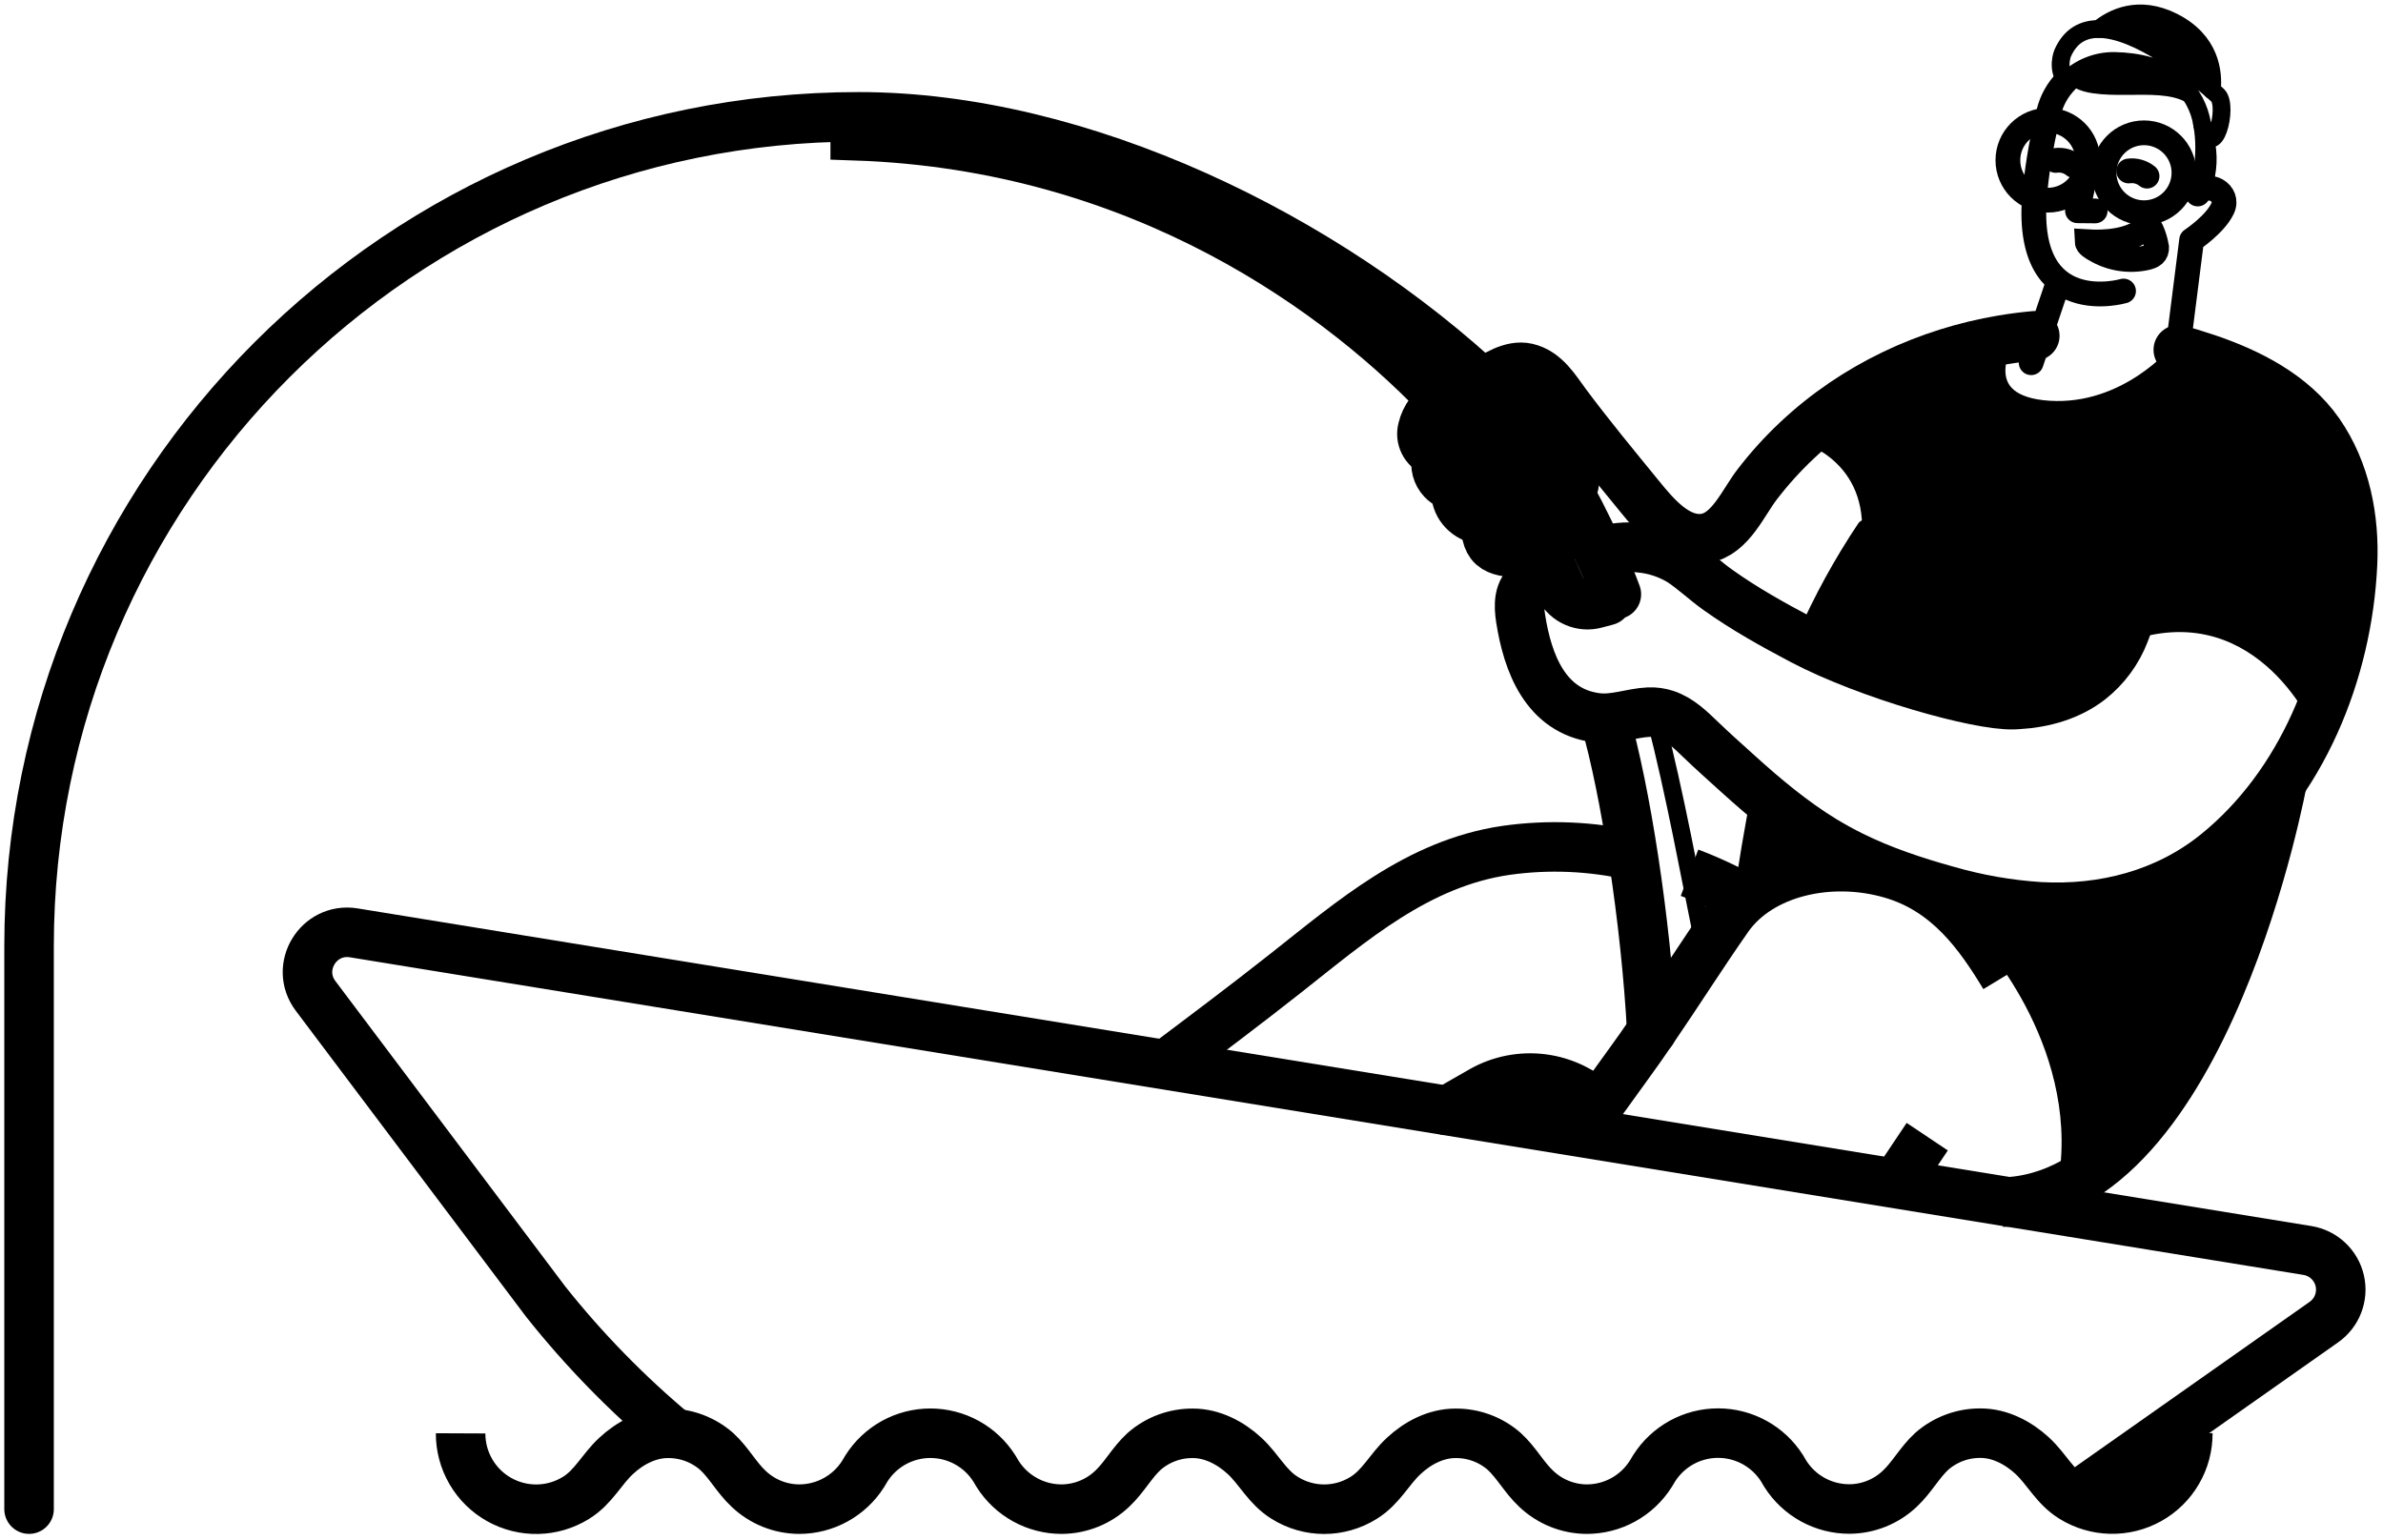 <svg width="82" height="53" viewBox="0 0 82 53" fill="none" xmlns="http://www.w3.org/2000/svg">
<path d="M26.484 51.729C26.253 51.586 26.023 51.434 25.799 51.284" stroke="black" stroke-width="0.613" stroke-miterlimit="10"/>
<path d="M71.349 51.572L79.966 45.505C80.188 45.349 80.359 45.13 80.456 44.877C80.553 44.623 80.573 44.347 80.512 44.082C80.451 43.818 80.313 43.577 80.115 43.392C79.917 43.206 79.668 43.084 79.4 43.04L12.17 32.107C10.955 31.912 10.118 33.294 10.86 34.279L18.778 44.801C20.098 46.462 21.584 47.984 23.212 49.344" stroke="black" stroke-width="1.704" stroke-miterlimit="10"/>
<path d="M75.284 49.33C75.286 49.794 75.164 50.25 74.93 50.651C74.697 51.052 74.36 51.383 73.956 51.609C73.551 51.836 73.093 51.95 72.629 51.94C72.165 51.93 71.713 51.796 71.318 51.552C70.712 51.181 70.438 50.575 69.933 50.106C69.452 49.662 68.822 49.328 68.155 49.328C67.538 49.322 66.94 49.544 66.475 49.95C66.057 50.333 65.79 50.849 65.377 51.236C64.907 51.684 64.284 51.936 63.634 51.938C63.195 51.938 62.764 51.827 62.379 51.616C61.994 51.404 61.669 51.099 61.434 50.728L61.32 50.535C61.085 50.165 60.76 49.86 60.375 49.648C59.99 49.437 59.559 49.326 59.12 49.326C58.681 49.326 58.249 49.437 57.864 49.648C57.48 49.86 57.155 50.165 56.92 50.535L56.804 50.728C56.569 51.1 56.244 51.407 55.859 51.619C55.474 51.832 55.041 51.943 54.601 51.943C53.953 51.94 53.329 51.688 52.86 51.24C52.446 50.854 52.18 50.337 51.761 49.955C51.297 49.548 50.699 49.327 50.081 49.333C49.413 49.333 48.782 49.663 48.304 50.111C47.799 50.579 47.525 51.185 46.919 51.557C46.513 51.81 46.044 51.945 45.565 51.945C45.087 51.945 44.618 51.81 44.212 51.557C43.606 51.185 43.332 50.579 42.828 50.111C42.347 49.666 41.716 49.333 41.05 49.333C40.433 49.327 39.835 49.548 39.37 49.955C38.952 50.337 38.686 50.854 38.272 51.24C37.802 51.688 37.179 51.94 36.53 51.943C36.091 51.943 35.659 51.832 35.275 51.62C34.89 51.409 34.565 51.104 34.33 50.733L34.215 50.54C33.98 50.169 33.655 49.864 33.27 49.652C32.885 49.441 32.454 49.33 32.015 49.33C31.576 49.33 31.144 49.441 30.759 49.652C30.375 49.864 30.05 50.169 29.815 50.54L29.7 50.733C29.465 51.103 29.14 51.409 28.755 51.62C28.371 51.832 27.939 51.943 27.5 51.943C26.851 51.94 26.227 51.689 25.758 51.24C25.344 50.854 25.078 50.337 24.659 49.955C24.194 49.548 23.596 49.327 22.979 49.333C22.311 49.333 21.68 49.663 21.201 50.111C20.696 50.579 20.423 51.185 19.816 51.557C19.422 51.801 18.969 51.935 18.505 51.945C18.041 51.955 17.584 51.84 17.179 51.614C16.774 51.387 16.437 51.056 16.204 50.655C15.97 50.254 15.848 49.798 15.85 49.334" stroke="black" stroke-width="1.704" stroke-miterlimit="10"/>
<path d="M56.966 24.721C57.648 27.365 58.131 30.077 58.672 32.721" stroke="black" stroke-width="0.613" stroke-linecap="round" stroke-linejoin="round"/>
<path d="M1 51.942V32.569C1 16.803 13.782 4.021 29.549 4.021C37.207 4.021 45.631 8.139 51.238 13.409C51.399 13.56 51.559 13.712 51.716 13.866C51.765 13.916 51.817 13.965 51.864 14.018" stroke="black" stroke-width="1.704" stroke-linecap="round" stroke-linejoin="round"/>
<path d="M54.029 17.012C54.493 17.857 54.912 18.726 55.283 19.615C55.309 19.681 55.338 19.743 55.364 19.809C55.453 20.023 55.542 20.237 55.62 20.454" stroke="black" stroke-width="1.704" stroke-linecap="round" stroke-linejoin="round"/>
<path d="M68.935 11.827C68.935 11.827 67.805 13.925 70.504 14.099C73.204 14.273 74.965 12.126 74.965 12.126" stroke="black" stroke-width="0.613" stroke-linecap="round" stroke-linejoin="round"/>
<path d="M63.834 29.521C64.239 29.694 64.652 29.864 65.072 30.023C64.054 29.772 62.99 29.776 61.974 30.036C61.801 30.083 60.386 30.68 60.196 30.651C60.223 30.029 60.472 27.818 60.64 27.451C61.368 27.8 63.27 29.28 63.834 29.521Z" fill="black"/>
<path d="M80.42 22.765L79.586 25.037C79.586 25.037 77.527 20.326 72.919 22.192C72.919 22.192 72.194 24.981 68.373 24.228C64.433 23.453 62.17 22.481 62.266 21.951C62.37 21.381 62.895 20.312 63.017 20.393C63.249 19.747 63.544 19.126 63.899 18.539C64.054 18.282 64.064 18.539 64.072 18.361C64.195 15.713 61.827 15.161 61.827 15.161C63.828 13.272 66.34 12.125 68.903 11.694C68.903 11.694 68.064 13.459 69.475 13.877C70.885 14.294 72.485 14.381 75.328 12.035C75.33 12.04 83.156 13.626 80.42 22.765Z" fill="black"/>
<path d="M78.534 26.91C78.317 28.029 76.111 38.76 70.768 40.981C71.758 36.243 68.168 32.377 68.168 32.377C67.53 31.334 66.734 30.7 65.924 30.332C69.391 31.5 73.192 31.875 76.265 29.397C77.14 28.685 77.904 27.846 78.534 26.91Z" fill="black"/>
<path d="M68.977 33.602C68.115 32.18 67.041 30.641 65.078 30.074C62.97 29.463 60.561 30.012 59.458 31.585C58.559 32.871 57.725 34.191 56.837 35.487C56.579 35.868 56.312 36.249 56.037 36.625C55.693 37.106 55.345 37.584 55 38.063C54.783 38.363 54.569 38.664 54.352 38.961" stroke="black" stroke-width="1.704" stroke-miterlimit="10"/>
<path d="M60.057 30.934C59.44 30.588 58.798 30.288 58.137 30.038" stroke="black" stroke-width="1.704" stroke-miterlimit="10"/>
<path d="M40.111 36.651C41.491 35.614 42.873 34.576 44.23 33.505C46.534 31.689 48.783 29.716 51.812 29.27C53.272 29.062 54.759 29.124 56.197 29.453" stroke="black" stroke-width="1.704" stroke-miterlimit="10"/>
<path d="M78.552 26.804C78.552 26.804 75.939 41.198 68.903 41.376" stroke="black" stroke-width="1.704" stroke-miterlimit="10"/>
<path d="M66.317 39.123L65.236 40.737" stroke="black" stroke-width="1.704" stroke-miterlimit="10"/>
<path d="M49.825 38.232C49.793 38.227 50.336 37.913 50.995 37.54C51.63 37.181 52.365 37.039 53.089 37.134C53.812 37.229 54.485 37.556 55.006 38.068" stroke="black" stroke-width="1.704" stroke-miterlimit="10"/>
<path d="M53.09 18.87C53.254 19.241 53.562 19.898 53.73 20.309" stroke="black" stroke-width="1.704" stroke-linecap="round" stroke-linejoin="round"/>
<path d="M56.838 35.491C56.637 31.712 55.933 27.195 55.222 24.742" stroke="black" stroke-width="1.704" stroke-linecap="round" stroke-linejoin="round"/>
<path d="M62.131 21.955C62.707 20.642 63.398 19.383 64.195 18.191" stroke="black" stroke-width="0.613" stroke-linecap="round" stroke-linejoin="round"/>
<path d="M60.574 27.299C60.318 28.633 60.116 29.81 59.993 30.756" stroke="black" stroke-width="0.613" stroke-linecap="round" stroke-linejoin="round"/>
<path d="M70.018 11.557C69.645 11.59 69.273 11.638 68.903 11.7C66.339 12.131 63.828 13.278 61.826 15.166C61.333 15.63 60.879 16.133 60.467 16.67C59.989 17.286 59.544 18.382 58.685 18.525C57.728 18.682 56.952 17.736 56.42 17.083C55.567 16.038 54.708 15 53.901 13.918C53.534 13.427 53.19 12.813 52.541 12.664C52.019 12.544 51.429 12.92 51.022 13.207" stroke="black" stroke-width="1.704" stroke-linecap="round" stroke-linejoin="round"/>
<path d="M53.66 17.391C53.998 17.276 54.075 17.68 54.075 17.68C54.095 17.846 54.07 18.013 54.004 18.166C53.937 18.319 53.83 18.451 53.695 18.549C53.246 18.904 52.635 19.029 52.073 19.01C51.806 19.001 51.462 18.945 51.294 18.718C51.126 18.492 51.117 18.177 51.166 17.9" stroke="black" stroke-width="1.704" stroke-linecap="round" stroke-linejoin="round"/>
<path d="M49.65 13.826C49.476 13.925 49.324 14.059 49.204 14.219C49.084 14.379 48.998 14.562 48.952 14.757C48.908 14.918 48.925 15.089 49 15.238C49.074 15.387 49.201 15.504 49.356 15.566C50.146 15.932 51.043 15.997 51.878 15.75C52.323 15.617 52.606 15.335 52.912 15.009C52.978 14.938 53.03 14.854 53.063 14.763C53.096 14.671 53.111 14.574 53.106 14.477C53.101 14.379 53.077 14.284 53.034 14.197C52.992 14.109 52.932 14.031 52.859 13.967C52.771 13.892 52.668 13.839 52.557 13.811C52.445 13.784 52.329 13.782 52.217 13.807C52.132 13.829 52.052 13.867 51.981 13.919C51.931 13.953 51.884 13.993 51.843 14.038C51.763 14.151 51.67 14.254 51.566 14.346C51.181 14.62 50.271 14.617 50.153 14.37" stroke="black" stroke-width="1.704" stroke-linecap="round" stroke-linejoin="round"/>
<path d="M53.098 14.598C53.329 14.675 53.525 14.833 53.65 15.043C54.021 15.733 53.231 16.407 52.666 16.624C52.005 16.876 51.291 16.874 50.597 16.802C50.272 16.769 49.878 16.775 49.636 16.518C49.542 16.419 49.474 16.298 49.44 16.166C49.405 16.034 49.405 15.895 49.44 15.763C49.453 15.716 49.472 15.672 49.496 15.63" stroke="black" stroke-width="1.704" stroke-linecap="round" stroke-linejoin="round"/>
<path d="M53.682 15.72C53.682 15.72 54.236 15.965 54.181 16.552C54.117 17.234 53.47 17.582 52.874 17.744C52.338 17.882 51.784 17.936 51.232 17.904C51.086 17.901 50.941 17.882 50.799 17.846C50.366 17.724 50.017 17.259 50.123 16.802C50.123 16.787 50.131 16.771 50.136 16.756" stroke="black" stroke-width="1.704" stroke-linecap="round" stroke-linejoin="round"/>
<path d="M55.016 19.001C55.468 18.849 55.947 18.798 56.421 18.854C56.919 18.897 57.401 19.055 57.83 19.313C58.274 19.604 58.675 19.992 59.111 20.301C60.038 20.962 61.021 21.509 62.026 22.038C64.294 23.23 68.07 24.293 69.28 24.253L69.435 24.246C70.324 24.196 71.213 23.948 71.918 23.398C72.454 22.975 72.865 22.415 73.109 21.778C73.308 21.286 73.406 20.759 73.397 20.228C73.393 20.06 73.397 19.716 73.239 19.606" stroke="black" stroke-width="1.704" stroke-linecap="round" stroke-linejoin="round"/>
<path d="M55.366 19.808C55.836 19.808 55.81 20.393 55.475 20.584C55.42 20.615 55.362 20.64 55.303 20.66L55.246 20.676" stroke="black" stroke-width="0.613" stroke-linecap="round" stroke-linejoin="round"/>
<path d="M74.956 12.04C75.248 12.119 75.541 12.208 75.833 12.307L75.933 12.339C77.388 12.83 78.893 13.593 79.795 14.887C80.709 16.203 81.025 17.832 80.951 19.415C80.778 23.141 79.21 27.005 76.262 29.386C74.541 30.775 72.381 31.332 70.192 31.211C69.11 31.141 68.039 30.954 66.998 30.653C65.88 30.342 64.756 29.97 63.716 29.453C63.385 29.289 63.061 29.11 62.746 28.92C61.687 28.272 60.733 27.473 59.813 26.641C59.381 26.248 58.938 25.858 58.519 25.453C58.164 25.111 57.794 24.748 57.317 24.59C57.13 24.529 56.934 24.502 56.738 24.51C56.129 24.538 55.551 24.785 54.935 24.704C53.181 24.476 52.565 22.825 52.325 21.283C52.26 20.863 52.236 20.285 52.675 20.049C52.753 20.006 52.835 19.97 52.919 19.942C53.062 19.898 53.214 19.905 53.353 19.959C53.491 20.014 53.607 20.114 53.681 20.243C53.794 20.458 53.976 20.628 54.199 20.724C54.421 20.821 54.669 20.84 54.903 20.777L55.238 20.688L55.295 20.672" stroke="black" stroke-width="1.704" stroke-linecap="round" stroke-linejoin="round"/>
<path d="M50.306 14.493L50.267 14.449C50.136 14.302 50 14.156 49.862 14.005C46.217 10.08 39.297 5.003 29.428 4.671V4.015" stroke="black" stroke-width="1.704" stroke-miterlimit="10"/>
<path d="M72.228 0.999C72.72 0.599 73.606 0.162 74.776 0.745C76.093 1.403 76.18 2.517 76.12 3.102L74.202 1.751L72.228 0.999Z" fill="black"/>
<path d="M73.072 10.017C73.072 10.017 69.694 11.008 70.004 6.808C70.081 5.91 70.224 5.019 70.432 4.142C70.454 4.053 70.475 3.964 70.497 3.869C70.595 3.46 70.803 3.086 71.098 2.786" stroke="black" stroke-width="0.852" stroke-linecap="round" stroke-linejoin="round"/>
<path d="M75.773 4.257V4.265C75.998 5.404 75.647 6.591 75.624 6.665" stroke="black" stroke-width="0.613" stroke-linecap="round" stroke-linejoin="round"/>
<path d="M75.624 6.677C75.979 6.208 76.732 6.642 76.481 7.175C76.22 7.73 75.415 8.262 75.415 8.262L74.913 12.224" stroke="black" stroke-width="0.852" stroke-linecap="round" stroke-linejoin="round"/>
<path d="M75.774 4.257C75.379 2.835 73.514 3.428 72.012 3.21C71.535 3.14 71.256 2.976 71.099 2.783C71.316 2.562 71.576 2.387 71.863 2.269C72.15 2.152 72.459 2.094 72.769 2.099C73.549 2.116 74.418 2.288 75.028 2.848C75.422 3.225 75.684 3.719 75.774 4.257Z" fill="black"/>
<path d="M75.774 4.265V4.257C75.684 3.719 75.422 3.225 75.028 2.848C74.418 2.288 73.549 2.116 72.769 2.099C72.459 2.094 72.151 2.151 71.864 2.269C71.576 2.387 71.316 2.561 71.099 2.783C70.758 2.372 70.975 1.835 70.975 1.835C71.242 1.227 71.686 0.997 72.22 0.999C73.578 1.003 75.464 2.533 76.112 3.102C76.207 3.185 76.275 3.248 76.311 3.28C76.699 3.649 76.166 5.699 75.774 4.265Z" stroke="black" stroke-width="0.613" stroke-linecap="round" stroke-linejoin="round"/>
<path d="M72.218 0.999C72.71 0.599 73.596 0.162 74.766 0.745C76.084 1.403 76.171 2.517 76.11 3.102" stroke="black" stroke-width="0.613" stroke-linecap="round" stroke-linejoin="round"/>
<path d="M73.776 7.322C74.535 7.322 75.151 6.706 75.151 5.946C75.151 5.187 74.535 4.571 73.776 4.571C73.016 4.571 72.401 5.187 72.401 5.946C72.401 6.706 73.016 7.322 73.776 7.322Z" stroke="black" stroke-width="0.852" stroke-linecap="round" stroke-linejoin="round"/>
<path d="M70.467 6.89C71.227 6.89 71.843 6.275 71.843 5.515C71.843 4.756 71.227 4.14 70.467 4.14C69.708 4.14 69.092 4.756 69.092 5.515C69.092 6.275 69.708 6.89 70.467 6.89Z" stroke="black" stroke-width="0.852" stroke-linecap="round" stroke-linejoin="round"/>
<path d="M72.424 5.709L71.84 5.632L71.487 7.254L72.095 7.26" stroke="black" stroke-width="0.852" stroke-linecap="round" stroke-linejoin="round"/>
<path d="M76.184 4.721C76.327 5.303 76.301 5.914 76.11 6.482C76.11 6.482 75.595 6.781 75.749 6.207C75.903 5.634 75.838 4.741 75.838 4.741L76.184 4.721Z" fill="black"/>
<path d="M70.769 9.884L69.893 12.484" stroke="black" stroke-width="0.852" stroke-linecap="round" stroke-linejoin="round"/>
<path d="M73.856 7.806C74.017 7.636 74.202 8.418 74.211 8.5C74.223 8.741 74.074 8.823 73.856 8.874C73.252 9.008 72.62 8.905 72.09 8.587C72.001 8.534 71.823 8.438 71.818 8.32C72.446 8.359 73.307 8.298 73.799 7.865C73.817 7.844 73.837 7.825 73.856 7.806Z" stroke="black" stroke-width="0.852" stroke-miterlimit="10"/>
<path d="M73.248 5.885C73.36 5.869 73.474 5.877 73.583 5.908C73.692 5.938 73.793 5.991 73.881 6.062" stroke="black" stroke-width="0.852" stroke-linecap="round" stroke-linejoin="round"/>
<path d="M70.736 5.521C70.848 5.506 70.962 5.514 71.071 5.544C71.18 5.575 71.282 5.628 71.37 5.699" stroke="black" stroke-width="0.852" stroke-linecap="round" stroke-linejoin="round"/>
<path d="M65.924 30.327C65.636 30.231 65.354 30.129 65.071 30.024C65.364 30.1 65.649 30.201 65.924 30.327Z" fill="black"/>
<path d="M37.419 36.214L37.638 36.248C37.576 36.24 37.5 36.228 37.419 36.214Z" fill="#3FBDF1"/>
</svg>
